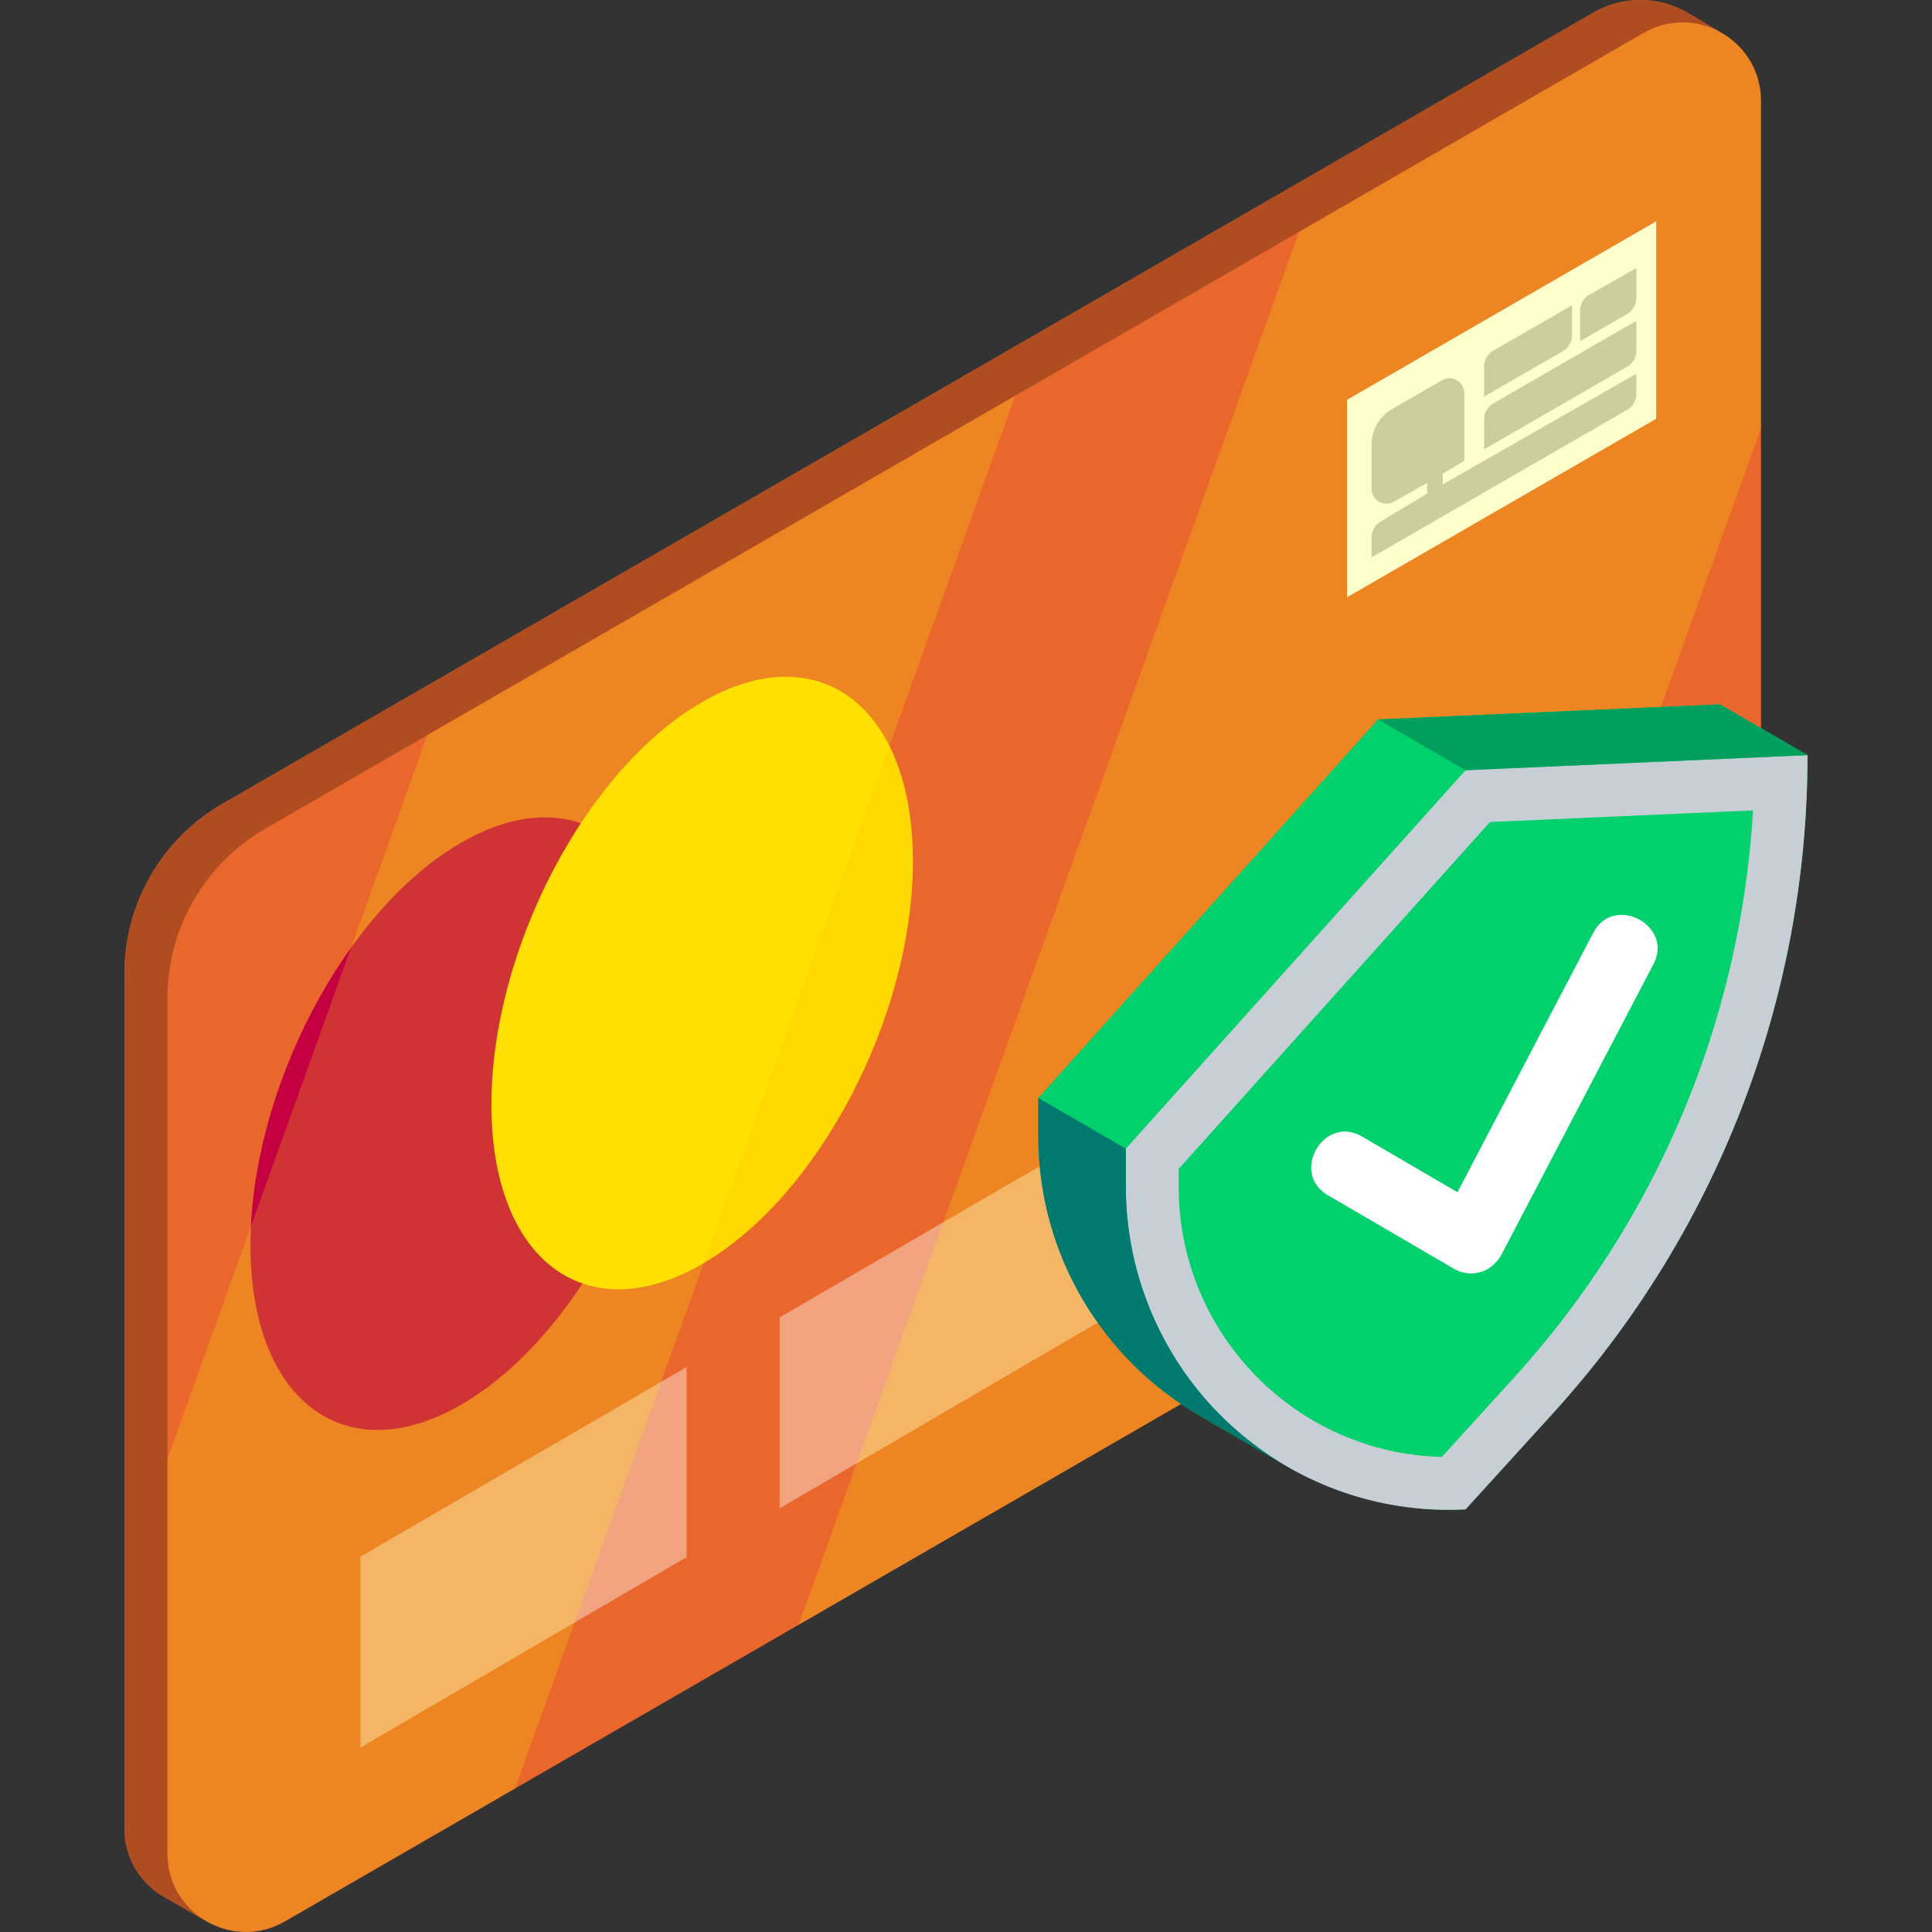 <?xml version="1.0" encoding="iso-8859-1"?>
<!-- Generator: Adobe Illustrator 19.0.0, SVG Export Plug-In . SVG Version: 6.00 Build 0)  -->
<svg version="1.1" id="Capa_1" xmlns="http://www.w3.org/2000/svg" xmlns:xlink="http://www.w3.org/1999/xlink" x="0px" y="0px"
	 viewBox="0 0 512.001 512.001" style="enable-background:new 0 0 512.001 512.001;" xml:space="preserve">
<rect x="0" y="0" width="512.001" height="512.001" fill="#333333" stroke="none"/>
<path style="fill:#E9662C;" d="M456.135,8.649l-8.8-5.198c-7.712-4.555-17.279-4.604-25.036-0.127L58.914,213.04
	c-16.042,9.262-25.925,26.379-25.925,44.904v226.707c0,7.434,3.973,14.301,10.419,18.006l11.082,6.37
	c0.188,0.112,0.378,0.221,0.57,0.328l0.301,0.173l0.006-0.008c5.96,3.184,13.452,3.531,20.14-0.33l365.247-210.876
	c16.043-9.262,25.925-26.379,25.925-44.904V26.712C466.678,18.652,462.274,12.121,456.135,8.649z"/>
<path style="fill:#C40041;" d="M178.082,265.533c0,41.128-25.006,88.906-55.852,106.715s-55.852-1.095-55.852-42.223
	s25.006-88.906,55.852-106.715S178.082,224.405,178.082,265.533z"/>
<path style="fill:#FFD800;" d="M241.934,228.267c0,41.128-25.006,88.906-55.852,106.715s-55.852-1.095-55.852-42.223
	s25.006-88.906,55.852-106.715S241.934,187.139,241.934,228.267z"/>
<path style="fill:#AF4D21;" d="M44.373,491.214V264.517c0-18.524,9.883-35.641,25.925-44.904L435.546,8.738
	c6.856-3.959,14.559-3.499,20.589-0.089l-8.8-5.198c-7.712-4.555-17.279-4.604-25.036-0.127L58.914,213.04
	c-16.042,9.262-25.925,26.379-25.925,44.904v226.707c0,7.434,3.973,14.301,10.419,18.006l11.082,6.37
	C48.575,505.496,44.373,499.085,44.373,491.214z"/>
<path style="fill:#2683BF;" d="M55.059,509.354l0.301,0.173l0.006-0.008C55.263,509.464,55.16,509.41,55.059,509.354z"/>
<g>
	<polygon style="fill:#F2A380;" points="95.497,412.541 181.957,362.284 181.957,412.67 95.497,463.138 	"/>
	<polygon style="fill:#F2A380;" points="206.603,349.123 293.063,298.867 293.063,349.252 206.603,399.721 	"/>
</g>
<polygon style="fill:#FFFFFF;" points="356.975,105.953 438.911,58.648 438.911,110.979 356.975,158.284 "/>
<g>
	<path style="fill:#C2C2C2;" d="M368.894,108.416l13.256-7.653c2.62-1.513,5.895,0.378,5.895,3.403v17.95l-5.701,3.421v2.819
		l51.304-29.317v5.349c0,1.743-0.93,3.354-2.44,4.226l-67.72,39.098v-5.289c0-1.711,0.896-3.297,2.362-4.18l12.359-7.445v-2.819
		l-8.858,5.003c-2.62,1.48-5.863-0.413-5.863-3.422v-11.784C363.489,113.916,365.55,110.347,368.894,108.416z"/>
	<path style="fill:#C2C2C2;" d="M431.209,97.196c1.51-0.871,2.44-2.482,2.44-4.226v-7.956l-37.902,21.883
		c-1.51,0.871-2.44,2.482-2.44,4.226v7.956L431.209,97.196z"/>
	<path style="fill:#C2C2C2;" d="M395.747,92.927c-1.51,0.872-2.44,2.482-2.44,4.226v7.956l20.864-12.052
		c1.509-0.872,2.439-2.482,2.439-4.225v-7.95L395.747,92.927z"/>
	<path style="fill:#C2C2C2;" d="M421.213,78.093c-1.528,0.866-2.473,2.488-2.473,4.245v8.087l12.469-7.199
		c1.51-0.871,2.44-2.482,2.44-4.226v-7.956L421.213,78.093z"/>
</g>
<g style="opacity:0.2;">
	<path style="fill:#FFFF00;" d="M113.258,194.811L44.374,386.605v104.61c0,15.977,17.296,25.963,31.132,17.974l60.986-35.211
		l132.574-369.123L113.258,194.811z"/>
</g>
<g style="opacity:0.2;">
	<path style="fill:#FFFF00;" d="M466.678,113.53V26.712c0-15.977-17.296-25.963-31.132-17.974l-91.296,52.71L211.676,430.57
		l178.056-102.8L466.678,113.53z"/>
</g>
<path style="fill:#00D16D;" d="M455.803,186.662l-90.63,3.999l-90.021,100.3l0.006,10.196c0.02,30.407,16.709,59.083,43.082,74.202
	l-0.005,0.001l20.942,12.151l-0.016-0.04c14.328,8.807,31.796,13.439,49.22,12.528l23.104-25.382
	c43.447-47.732,67.526-109.955,67.526-174.499L455.803,186.662z"/>
<path style="fill:#C8CED6;" d="M464.577,214.767c-3.318,55.852-25.55,108.794-63.445,150.425l-19.028,20.904
	c-38.588-0.925-69.715-32.64-69.738-71.493l-0.003-4.83l82.509-91.931L464.577,214.767 M479.011,200.117l-90.63,3.999l-90.021,100.3
	l0.006,10.196c0.027,47.455,38.583,85.505,85.469,85.505c1.509,0,3.021-0.039,4.546-0.119l23.104-25.382
	C454.933,326.885,479.011,264.661,479.011,200.117L479.011,200.117z"/>
<polygon style="fill:#009F5E;" points="365.173,190.661 388.381,204.116 479.011,200.117 455.803,186.662 "/>
<path style="fill:#FFFFFF;" d="M389.852,337.471c-1.579,0-3.146-0.415-4.535-1.226l-33.471-19.529
	c-10.051-5.864-0.98-21.412,9.07-15.547l25.331,14.78l36.001-68.786c5.396-10.31,21.342-1.963,15.947,8.347l-40.37,77.135
	C395.857,335.828,393.199,337.437,389.852,337.471z"/>
<path style="fill:#007A6E;" d="M323.144,374.758h-0.001c-15.763-15.929-24.761-37.728-24.777-60.147l-0.006-10.196l-23.208-13.455
	l0.006,10.196c0.018,31.883,17.438,59.5,43.083,74.202l-0.005,0.001l20.942,12.151l-0.016-0.04
	C333.325,383.879,327.949,379.607,323.144,374.758z"/>
<g>
</g>
<g>
</g>
<g>
</g>
<g>
</g>
<g>
</g>
<g>
</g>
<g>
</g>
<g>
</g>
<g>
</g>
<g>
</g>
<g>
</g>
<g>
</g>
<g>
</g>
<g>
</g>
<g>
</g>
</svg>
